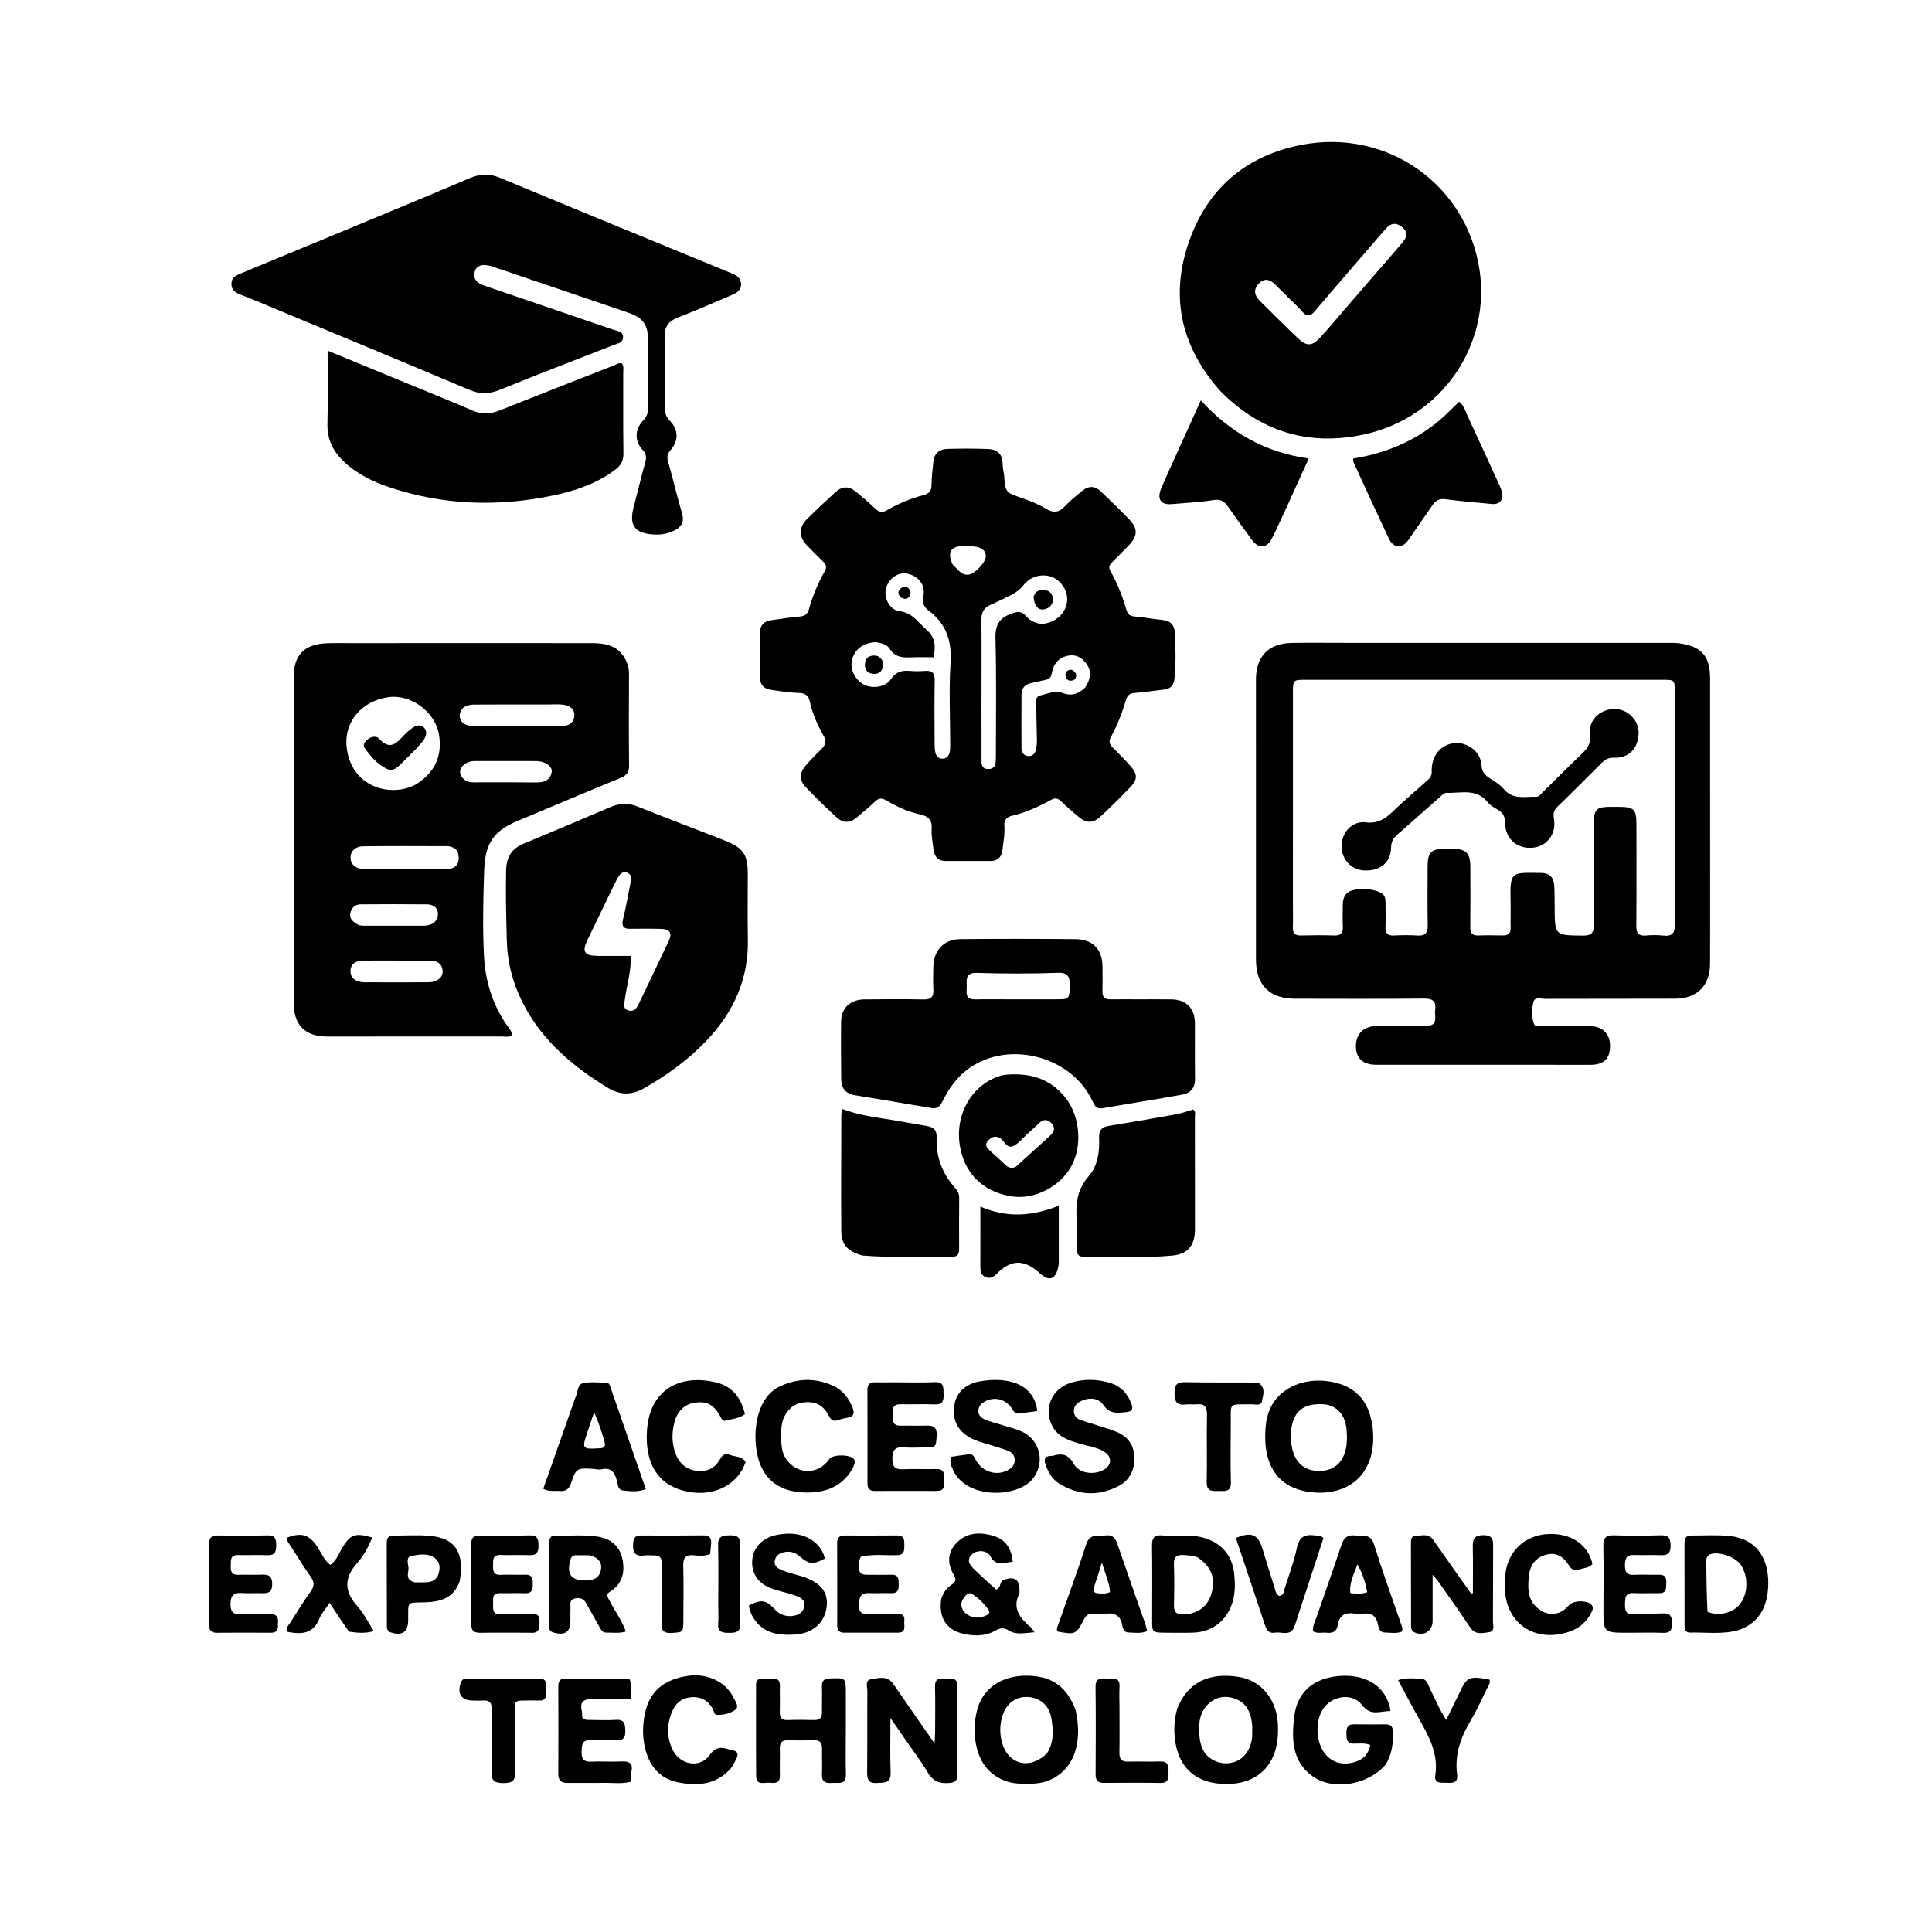 <svg version="1.1" id="Layer_1" xmlns="http://www.w3.org/2000/svg" xmlns:xlink="http://www.w3.org/1999/xlink" x="0px" y="0px"
	 width="100%" viewBox="0 0 1024 1024" enable-background="new 0 0 1024 1024" xml:space="preserve">
<path fill="#000000" opacity="1" stroke="none" 
	d="
M588.663,302.81 
	C592.299,309.405 594.951,316.049 596.937,322.937 
	C597.625,325.323 598.598,326.534 601.286,326.741 
	C606.241,327.122 611.145,328.134 616.098,328.586 
	C620.361,328.975 622.45,331.284 622.677,335.302 
	C623.136,343.451 623.294,351.604 622.481,359.752 
	C622.155,363.022 620.584,365.013 617.272,365.43 
	C612.005,366.094 606.743,366.879 601.454,367.272 
	C598.871,367.464 597.538,368.462 596.827,370.87 
	C594.797,377.748 592.214,384.422 588.766,390.723 
	C587.608,392.837 588.006,394.427 589.632,396.059 
	C592.806,399.246 595.993,402.431 598.969,405.798 
	C603.057,410.422 603.057,413.152 598.852,417.483 
	C593.75,422.737 588.562,427.922 583.189,432.896 
	C579.319,436.48 575.731,436.362 571.629,432.928 
	C568.436,430.257 565.294,427.513 562.29,424.633 
	C560.58,422.993 559.182,422.787 557.04,423.979 
	C550.481,427.631 543.629,430.663 536.285,432.415 
	C533.401,433.103 532.078,434.771 532.337,437.785 
	C532.697,441.97 531.785,446.07 531.354,450.204 
	C530.947,454.118 528.998,456.341 524.948,456.355 
	C517.117,456.381 509.286,456.334 501.455,456.361 
	C497.098,456.376 495.149,453.947 494.728,449.914 
	C494.365,446.448 493.579,442.945 493.816,439.516 
	C494.148,434.708 492.11,432.628 487.648,431.659 
	C481.265,430.274 475.323,427.572 469.728,424.236 
	C467.308,422.793 465.63,422.991 463.619,424.956 
	C460.645,427.861 457.365,430.453 454.228,433.192 
	C450.652,436.314 446.864,436.406 443.457,433.268 
	C437.826,428.079 432.326,422.73 427.039,417.193 
	C423.468,413.453 423.641,409.613 427.139,405.646 
	C429.781,402.65 432.569,399.775 435.417,396.973 
	C437.6,394.823 438.12,392.832 436.497,389.929 
	C433.328,384.261 430.598,378.322 429.253,371.926 
	C428.48,368.247 426.521,367.327 422.974,367.244 
	C418.181,367.131 413.394,366.307 408.628,365.629 
	C404.513,365.044 402.634,362.477 402.656,358.355 
	C402.696,350.858 402.649,343.36 402.679,335.862 
	C402.696,331.502 404.867,329.124 409.266,328.632 
	C414.047,328.097 418.789,327.127 423.579,326.808 
	C426.554,326.61 428.027,325.564 428.831,322.673 
	C430.753,315.756 433.507,309.128 437.06,302.89 
	C438.305,300.705 437.978,299.289 436.294,297.672 
	C433.291,294.788 430.337,291.845 427.491,288.806 
	C423.33,284.362 423.343,279.466 427.695,275.141 
	C432.538,270.327 437.556,265.687 442.568,261.047 
	C446.399,257.5 449.957,257.465 454.093,260.926 
	C457.412,263.704 460.714,266.519 463.835,269.515 
	C465.791,271.393 467.548,271.918 470.011,270.48 
	C476.223,266.853 482.857,264.155 489.802,262.304 
	C492.717,261.527 493.711,259.945 493.73,256.948 
	C493.755,252.81 494.298,248.669 494.732,244.542 
	C495.196,240.126 498.117,238.052 502.185,237.935 
	C509.34,237.728 516.514,237.723 523.667,237.994 
	C528.434,238.175 531.407,240.597 531.403,245.871 
	C531.401,248.011 532.032,250.143 532.217,252.292 
	C532.978,261.106 533.006,260.963 541.732,264.002 
	C546.117,265.529 550.534,267.278 554.476,269.682 
	C558.553,272.169 561.34,271.575 564.461,268.261 
	C567.302,265.245 570.564,262.597 573.809,259.998 
	C577.155,257.317 580.519,257.524 583.635,260.6 
	C588.615,265.514 593.753,270.276 598.576,275.34 
	C603.151,280.143 603.016,283.999 598.47,288.842 
	C595.621,291.877 592.616,294.764 589.703,297.739 
	C588.388,299.081 587.108,300.47 588.663,302.81 
M464.253,340.365 
	C457.462,340.662 452.766,344.248 451.515,350.092 
	C450.476,354.947 453.36,360.568 458.115,362.954 
	C462.46,365.134 469.456,364.203 472.18,360.028 
	C474.824,355.977 478.039,355.269 482.244,355.594 
	C484.892,355.798 487.583,355.817 490.228,355.598 
	C494.099,355.278 495.495,356.733 495.418,360.706 
	C495.202,371.854 495.329,383.01 495.367,394.163 
	C495.372,395.81 495.412,397.514 495.828,399.089 
	C496.272,400.773 497.535,402.076 499.395,402.124 
	C501.491,402.177 502.839,400.841 503.298,398.899 
	C503.636,397.468 503.627,395.934 503.627,394.446 
	C503.631,380.13 502.882,365.768 503.81,351.514 
	C504.57,339.855 501.61,330.691 492.237,323.643 
	C489.753,321.776 488.587,319.553 489.39,315.925 
	C490.683,310.077 486.731,305.177 480.777,304.028 
	C476.005,303.108 471.004,306.589 469.61,311.803 
	C468.312,316.658 471.4,323.277 476.623,323.893 
	C483.7,324.727 486.81,330.068 491.286,333.998 
	C495.732,337.903 496.036,342.705 494.754,348.366 
	C490.744,348.366 486.94,348.225 483.15,348.402 
	C478.539,348.617 474.373,348.453 471.504,343.832 
	C470.222,341.768 467.58,340.836 464.253,340.365 
M520.207,369.5 
	C520.205,371.166 520.201,372.832 520.202,374.498 
	C520.206,384.16 520.205,393.821 520.218,403.483 
	C520.221,405.69 520.797,407.49 523.466,407.607 
	C526.092,407.721 527.571,406.468 527.732,403.836 
	C527.844,402.009 527.851,400.173 527.85,398.341 
	C527.84,378.351 528.171,358.351 527.61,338.376 
	C527.415,331.41 529.539,327.585 535.958,325.288 
	C539.097,324.165 541.194,323.576 543.782,326.476 
	C546.769,329.823 550.81,331.511 555.509,330.106 
	C561.465,328.327 565.398,323.537 565.625,317.867 
	C565.816,313.083 562.487,307.938 557.935,305.98 
	C552.958,303.84 546.34,305.158 542.601,310.001 
	C540.086,313.258 536.921,314.958 533.472,316.58 
	C530.761,317.856 528.1,319.255 525.334,320.397 
	C521.641,321.922 520.108,324.437 520.16,328.52 
	C520.329,341.845 520.214,355.173 520.207,369.5 
M575.095,364.495 
	C577.878,360.295 578.946,355.986 575.652,351.561 
	C573.284,348.379 570.053,346.731 566.096,347.514 
	C560.91,348.541 558.184,352.125 557.374,357.175 
	C557.053,359.171 555.99,359.999 554.151,360.356 
	C551.55,360.861 548.981,361.532 546.388,362.081 
	C543.143,362.768 541.454,364.865 541.423,368.049 
	C541.329,377.527 541.365,387.006 541.403,396.485 
	C541.411,398.719 542.432,400.423 544.801,400.698 
	C547.179,400.975 548.567,399.524 549.062,397.361 
	C549.427,395.762 549.604,394.082 549.587,392.44 
	C549.526,386.292 549.218,380.143 549.297,373.998 
	C549.322,372.099 548.362,369.342 551.439,368.593 
	C555.405,367.628 559.24,365.781 563.555,367.417 
	C567.63,368.963 571.396,368.031 575.095,364.495 
M504.991,299.344 
	C507.49,301.372 509.128,304.773 513.011,304.616 
	C516.459,304.478 522.524,298.103 522.507,294.77 
	C522.488,291.27 519.422,289.5 513.331,289.468 
	C512.336,289.462 511.341,289.409 510.347,289.434 
	C503.818,289.596 501.879,292.71 504.991,299.344 
z"/>
<path fill="#000000" opacity="1" stroke="none" 
	d="
M906.404,482 
	C906.393,491.997 906.419,501.494 906.362,510.991 
	C906.294,522.382 899.477,529.272 887.939,529.32 
	C864.946,529.415 841.953,529.321 818.961,529.409 
	C816.81,529.417 813.497,528.151 812.784,531.001 
	C811.839,534.78 811.614,538.955 813.071,542.75 
	C813.652,544.263 815.753,543.698 817.207,543.705 
	C825.538,543.742 833.872,543.59 842.198,543.775 
	C849.073,543.928 853.018,547.531 853.339,553.421 
	C853.735,560.687 850.386,564.355 843.105,564.361 
	C805.284,564.388 767.463,564.381 729.641,564.355 
	C722.326,564.349 718.679,561 718.663,554.483 
	C718.648,547.972 722.732,543.884 729.79,543.759 
	C738.285,543.609 746.789,543.557 755.28,543.789 
	C759.421,543.903 761.17,542.427 760.673,538.305 
	C760.555,537.319 760.545,536.293 760.675,535.31 
	C761.275,530.792 759.53,529.216 754.831,529.259 
	C732.007,529.469 709.18,529.373 686.354,529.337 
	C672.937,529.315 665.712,522.125 665.701,508.65 
	C665.661,459.166 665.673,409.681 665.688,360.197 
	C665.691,347.829 672.338,340.973 684.706,340.766 
	C694.201,340.606 703.7,340.721 713.197,340.721 
	C769.846,340.723 826.494,340.725 883.143,340.74 
	C885.473,340.741 887.831,340.662 890.128,340.972 
	C901.812,342.548 906.379,347.756 906.387,359.539 
	C906.415,400.193 906.402,440.846 906.404,482 
M685.274,480.494 
	C685.275,484.159 685.409,487.83 685.239,491.486 
	C685.085,494.781 686.518,495.905 689.685,495.828 
	C695.512,495.685 701.35,495.639 707.174,495.832 
	C710.731,495.951 711.897,494.474 711.731,491.092 
	C711.543,487.27 711.662,483.431 711.705,479.6 
	C711.744,475.985 712.887,473.002 716.744,471.916 
	C722.877,470.188 731.812,471.771 733.615,474.772 
	C734.449,476.159 734.337,477.652 734.351,479.134 
	C734.389,483.132 734.529,487.138 734.336,491.127 
	C734.172,494.519 735.32,496.028 738.888,495.844 
	C743.041,495.629 747.228,495.591 751.376,495.857 
	C755.657,496.13 756.8,494.253 756.721,490.247 
	C756.517,479.922 756.644,469.591 756.666,459.262 
	C756.682,451.746 758.555,449.89 766.113,449.817 
	C767.445,449.804 768.779,449.794 770.111,449.835 
	C777.105,450.047 779.28,452.25 779.305,459.304 
	C779.344,469.966 779.393,480.629 779.277,491.29 
	C779.243,494.41 780.191,495.94 783.526,495.824 
	C787.852,495.673 792.189,495.725 796.519,495.816 
	C799.486,495.878 800.74,494.599 800.671,491.621 
	C800.564,486.959 800.762,482.29 800.638,477.629 
	C800.201,461.203 801.412,462.617 816.78,462.674 
	C820.968,462.69 823.419,464.806 823.727,468.931 
	C824.023,472.909 823.973,476.916 823.997,480.91 
	C824.085,495.932 824.075,495.738 838.975,495.891 
	C843.781,495.941 844.837,494.192 844.781,489.787 
	C844.571,473.464 844.695,457.136 844.696,440.81 
	C844.696,427.604 844.722,427.58 857.692,427.644 
	C866.114,427.686 867.342,428.877 867.346,437.096 
	C867.354,454.921 867.439,472.747 867.279,490.571 
	C867.245,494.405 868.302,496.165 872.343,495.839 
	C875.322,495.598 878.37,495.519 881.328,495.867 
	C886.423,496.465 887.8,494.508 887.775,489.444 
	C887.573,448.629 887.662,407.814 887.655,366.998 
	C887.654,360.323 887.639,360.308 881.164,360.307 
	C818.191,360.302 755.219,360.301 692.247,360.302 
	C685.297,360.303 685.285,360.313 685.284,367.546 
	C685.277,404.863 685.277,442.18 685.274,480.494 
z"/>
<path fill="#000000" opacity="1" stroke="none" 
	d="
M278.332,433.439 
	C270.029,436.785 262.175,440.059 258.737,448.975 
	C256.774,454.065 256.657,459.465 256.502,464.69 
	C256.088,478.668 255.791,492.696 256.519,506.648 
	C257.201,519.726 260.933,532.169 268.519,543.169 
	C269.629,544.778 271.138,546.201 271.373,548.419 
	C269.928,550.064 267.976,549.352 266.281,549.355 
	C235.298,549.401 204.314,549.405 173.33,549.374 
	C161.638,549.362 155.653,543.24 155.652,531.406 
	C155.646,473.936 155.648,416.465 155.65,358.995 
	C155.651,347.342 161.106,341.534 172.824,340.955 
	C177.477,340.725 182.15,340.873 186.814,340.871 
	C229.125,340.851 271.437,340.788 313.748,340.868 
	C320.546,340.881 327.127,342.011 331.047,348.7 
	C332.592,351.338 333.399,354.105 333.384,357.231 
	C333.303,373.389 333.248,389.549 333.423,405.705 
	C333.461,409.297 332.172,411.003 328.9,412.34 
	C312.11,419.199 295.418,426.298 278.332,433.439 
M220.877,415.5 
	C230.533,409.264 234.6,400.505 232.622,389.124 
	C230.565,377.299 217.85,367.776 205.755,369.533 
	C191.461,371.608 182.767,382.653 183.633,394.844 
	C185.224,417.24 207.389,423.27 220.877,415.5 
M242.462,451.067 
	C241.03,449.564 239.278,448.507 237.22,448.499 
	C222.263,448.445 207.305,448.378 192.35,448.554 
	C188.655,448.598 185.681,450.892 185.794,454.722 
	C185.905,458.517 188.944,460.549 192.658,460.576 
	C207.449,460.685 222.243,460.757 237.031,460.54 
	C242.272,460.463 244.271,457.019 242.462,451.067 
M290.422,373.381 
	C277.278,373.391 264.133,373.342 250.99,373.448 
	C247.124,373.48 243.689,375.258 243.682,379.37 
	C243.676,382.914 246.719,384.712 250.322,384.719 
	C266.294,384.749 282.266,384.737 298.238,384.725 
	C301.771,384.722 304.198,382.769 304.42,379.465 
	C304.673,375.705 301.835,373.891 298.371,373.477 
	C296.072,373.202 293.718,373.396 290.422,373.381 
M198.575,509.108 
	C196.744,509.111 194.913,509.163 193.085,509.108 
	C189.03,508.988 185.727,510.68 185.774,514.806 
	C185.82,518.85 189.21,520.607 193.146,520.622 
	C204.459,520.666 215.773,520.702 227.085,520.613 
	C231.794,520.576 234.946,517.96 234.595,514.457 
	C234.139,509.912 230.826,509.127 227.006,509.135 
	C217.855,509.153 208.705,509.12 198.575,509.108 
M245.977,405.205 
	C244.251,406.769 243.184,408.6 244.32,410.913 
	C245.615,413.548 247.87,414.676 250.803,414.67 
	C261.919,414.648 273.036,414.591 284.15,414.726 
	C288.276,414.776 291.542,413.686 292.387,409.321 
	C292.99,406.202 288.935,403.408 284.114,403.389 
	C273.495,403.348 262.877,403.394 252.258,403.367 
	C250.229,403.362 248.279,403.509 245.977,405.205 
M224.885,490.636 
	C228.839,490.441 231.944,488.682 232.128,484.581 
	C232.269,481.427 229.804,479.365 226.558,479.332 
	C214.739,479.215 202.917,479.22 191.098,479.314 
	C188.012,479.338 186.073,481.463 185.648,484.274 
	C185.226,487.064 187.287,488.786 189.633,490.006 
	C191.192,490.817 192.88,490.635 194.533,490.638 
	C204.357,490.654 214.182,490.645 224.885,490.636 
z"/>
<path fill="#000000" opacity="1" stroke="none" 
	d="
M646.763,207.224 
	C626.417,184.334 620.154,158.327 629.667,129.609 
	C639.291,100.554 659.888,82.491 689.994,76.757 
	C735.092,68.168 776.894,97.444 784.081,142.424 
	C790.4,181.97 764.957,221.046 723.201,230.222 
	C693.844,236.674 668.259,228.96 646.763,207.224 
M682.293,157.206 
	C680.18,155.08 678.084,152.936 675.947,150.833 
	C673.226,148.154 670.286,147.159 667.251,150.258 
	C664.163,153.412 664.832,156.576 667.727,159.449 
	C674.463,166.136 681.159,172.869 688.051,179.392 
	C692.504,183.607 695.415,183.53 699.566,179.065 
	C704.323,173.947 708.765,168.535 713.341,163.249 
	C723.255,151.794 733.177,140.347 743.071,128.876 
	C745.332,126.255 746.648,123.493 743.428,120.623 
	C740.177,117.726 737.155,118.071 734.383,121.365 
	C733.526,122.384 732.622,123.364 731.752,124.373 
	C720.123,137.87 708.436,151.319 696.917,164.91 
	C694.481,167.784 692.708,168.046 690.198,165.136 
	C687.921,162.495 685.274,160.173 682.293,157.206 
z"/>
<path fill="#000000" opacity="1" stroke="none" 
	d="
M283.311,148.845 
	C275.537,146.188 268.141,143.642 260.715,141.188 
	C255.9,139.597 252.346,140.702 251.576,144.168 
	C250.569,148.701 253.77,150.403 257.257,151.595 
	C279.929,159.349 302.623,167.04 325.288,174.818 
	C327.334,175.52 330.252,175.494 330.208,178.81 
	C330.168,181.728 327.615,181.932 325.688,182.688 
	C305.389,190.655 285.001,198.403 264.82,206.654 
	C259.14,208.976 254.326,208.991 248.673,206.602 
	C210.952,190.662 173.109,175.008 135.301,159.271 
	C132.843,158.248 130.358,157.288 127.874,156.329 
	C125.13,155.269 122.68,154.054 122.666,150.48 
	C122.654,147.097 124.998,146.016 127.545,144.964 
	C146.162,137.269 164.779,129.574 183.38,121.841 
	C205.209,112.766 227.066,103.757 248.81,94.482 
	C254.366,92.112 259.33,91.878 265.036,94.255 
	C304.993,110.896 345.058,127.279 385.088,143.744 
	C386.012,144.124 386.922,144.54 387.858,144.888 
	C390.534,145.885 392.688,147.508 392.803,150.539 
	C392.922,153.66 390.687,155.185 388.067,156.282 
	C378.546,160.27 369.132,164.532 359.495,168.214 
	C354.175,170.246 352.064,173.339 352.234,179.089 
	C352.594,191.242 352.394,203.414 352.303,215.577 
	C352.281,218.543 352.849,220.871 355.124,223.138 
	C359.605,227.6 359.724,233.726 355.527,238.416 
	C353.719,240.437 353.359,242.069 354.091,244.636 
	C356.689,253.738 358.818,262.975 361.492,272.053 
	C362.871,276.733 361.076,279.439 357.171,281.298 
	C353.815,282.896 350.226,283.545 346.492,283.298 
	C336.27,282.623 333.283,278.455 335.877,268.646 
	C337.958,260.78 339.806,252.851 342.001,245.018 
	C342.757,242.321 342.512,240.492 340.487,238.329 
	C336.311,233.869 336.426,227.492 340.761,223.019 
	C342.954,220.756 343.679,218.452 343.65,215.454 
	C343.54,203.957 343.621,192.459 343.574,180.962 
	C343.538,172.212 340.991,168.484 332.822,165.674 
	C316.464,160.047 300.062,154.547 283.311,148.845 
z"/>
<path fill="#000000" opacity="1" stroke="none" 
	d="
M311.454,569.595 
	C294.588,557.539 281.126,543.138 273.649,523.803 
	C270.503,515.67 268.853,507.27 268.623,498.539 
	C268.293,486.066 267.951,473.602 268.259,461.118 
	C268.426,454.361 271.172,449.792 277.48,447.174 
	C292.846,440.799 308.179,434.341 323.47,427.79 
	C328.311,425.716 332.863,425.442 337.888,427.465 
	C353.313,433.673 368.895,439.492 384.362,445.601 
	C394.026,449.419 396.336,453.011 396.342,463.305 
	C396.348,474.793 396.136,486.286 396.384,497.768 
	C396.837,518.773 388.888,536.299 374.715,551.3 
	C364.917,561.67 353.476,569.924 341.09,576.942 
	C334.864,580.469 328.719,580.408 322.645,576.847 
	C318.917,574.662 315.369,572.169 311.454,569.595 
M334.711,492.251 
	C330.895,492.504 329.152,491.408 330.252,487.034 
	C331.911,480.443 332.977,473.704 334.355,467.041 
	C334.731,465.223 334.527,463.634 332.829,462.704 
	C330.833,461.611 329.262,462.607 328.115,464.23 
	C327.257,465.444 326.567,466.792 325.915,468.134 
	C321.111,478.021 316.365,487.935 311.542,497.812 
	C308.305,504.443 309.549,506.585 316.868,506.637 
	C322.625,506.678 328.382,506.645 334.374,506.645 
	C334.499,515.241 332.087,522.587 331.123,530.12 
	C330.829,532.413 330.172,534.577 332.934,535.507 
	C335.723,536.447 337.289,534.686 338.387,532.392 
	C343.781,521.123 349.224,509.877 354.528,498.565 
	C356.366,494.647 355.012,492.494 350.665,492.339 
	C345.671,492.161 340.667,492.272 334.711,492.251 
z"/>
<path fill="#000000" opacity="1" stroke="none" 
	d="
M604.001,529.669 
	C609.998,529.672 615.496,529.59 620.991,529.7 
	C628.799,529.856 633.282,534.427 633.331,542.277 
	C633.392,552.104 633.235,561.935 633.39,571.76 
	C633.467,576.646 631.017,579.399 626.601,580.189 
	C612.553,582.705 598.45,584.917 584.388,587.363 
	C580.736,587.999 579.982,585.531 578.792,583.074 
	C567.047,558.833 532.509,550.868 511.807,567.608 
	C506.257,572.096 502.381,577.926 499.264,584.232 
	C498.025,586.738 496.423,587.728 493.777,587.284 
	C480.199,585.004 466.628,582.674 453.037,580.472 
	C448.004,579.657 445.9,576.559 445.856,571.823 
	C445.761,561.663 445.663,551.499 445.814,541.341 
	C445.92,534.247 450.662,529.799 458.077,529.708 
	C468.57,529.581 479.068,529.534 489.558,529.731 
	C493.529,529.806 494.932,528.342 494.709,524.474 
	C494.479,520.489 494.604,516.479 494.686,512.483 
	C494.868,503.698 500.234,497.852 508.975,497.765 
	C529.296,497.565 549.621,497.573 569.942,497.776 
	C579.382,497.87 584.3,503.215 584.339,512.509 
	C584.358,516.84 584.44,521.173 584.326,525.501 
	C584.247,528.51 585.578,529.716 588.509,529.673 
	C593.505,529.599 598.504,529.663 604.001,529.669 
M536.5,529.669 
	C544.833,529.667 553.166,529.703 561.499,529.648 
	C566.731,529.614 566.932,529.024 567.001,521.641 
	C567.041,517.388 565.365,515.466 561.107,515.609 
	C546.616,516.094 532.121,516.131 517.63,515.641 
	C514.086,515.521 512.233,516.821 512.339,520.498 
	C512.382,521.997 512.445,523.507 512.317,524.996 
	C512.017,528.476 513.593,529.772 517.002,529.696 
	C523.165,529.559 529.334,529.664 536.5,529.669 
z"/>
<path fill="#000000" opacity="1" stroke="none" 
	d="
M220.659,205.222 
	C230.855,209.449 240.762,213.38 250.523,217.644 
	C255.478,219.809 260.049,219.444 264.927,217.496 
	C285.027,209.472 305.185,201.595 325.337,193.701 
	C326.687,193.172 327.966,192.161 329.625,192.64 
	C330.747,194.094 330.317,195.814 330.321,197.423 
	C330.356,211.753 330.224,226.085 330.422,240.412 
	C330.474,244.184 329.101,246.652 326.224,248.839 
	C316.295,256.389 304.821,260.188 292.844,262.676 
	C263.786,268.713 235.026,267.755 206.744,258.374 
	C197.68,255.368 189.134,251.237 182.126,244.526 
	C176.474,239.113 173.331,232.732 173.553,224.573 
	C173.892,212.121 173.642,199.653 173.642,185.855 
	C189.798,192.505 205.054,198.785 220.659,205.222 
z"/>
<path fill="#000000" opacity="1" stroke="none" 
	d="
M570.691,650.995 
	C570.691,649.163 570.777,647.824 570.679,646.498 
	C570.059,638.044 570.899,630.343 577.049,623.399 
	C581.905,617.918 582.841,610.348 582.537,603.099 
	C582.353,598.704 584.276,597.297 588.089,596.673 
	C599.887,594.745 611.671,592.721 623.433,590.582 
	C626.496,590.024 629.456,588.909 632.47,588.049 
	C633.924,589.289 633.319,590.893 633.322,592.289 
	C633.363,612.121 633.362,631.953 633.343,651.786 
	C633.335,660.022 629.594,664.714 621.382,665.482 
	C605.765,666.942 590.081,665.792 574.428,666.077 
	C571.595,666.129 570.644,664.614 570.694,661.993 
	C570.762,658.495 570.698,654.994 570.691,650.995 
z"/>
<path fill="#000000" opacity="1" stroke="none" 
	d="
M457.008,665.442 
	C449.008,663.06 445.945,659.736 445.89,652.34 
	C445.738,631.849 445.875,611.357 445.924,590.866 
	C445.926,590.057 446.196,589.249 446.455,587.807 
	C453.445,590.403 460.53,591.729 467.69,592.784 
	C475.568,593.944 483.383,595.517 491.242,596.809 
	C494.85,597.402 496.591,598.907 496.437,603.004 
	C496.058,613.061 499.391,621.961 506.108,629.515 
	C507.481,631.059 508.415,632.642 508.394,634.839 
	C508.309,643.835 508.319,652.832 508.36,661.828 
	C508.372,664.299 507.876,666.105 504.869,666.053 
	C489.056,665.781 473.229,666.781 457.008,665.442 
z"/>
<path fill="#000000" opacity="1" stroke="none" 
	d="
M680.995,270.913 
	C678.552,276.057 676.435,280.946 673.987,285.664 
	C671.429,290.594 667.089,290.903 663.799,286.469 
	C659.439,280.594 655.134,274.673 650.977,268.653 
	C649.019,265.818 647.115,264.408 643.218,265.036 
	C635.869,266.221 628.379,266.533 620.945,267.187 
	C615.14,267.698 613.01,264.461 615.601,258.486 
	C620.033,248.268 624.728,238.165 629.313,228.014 
	C631.55,223.063 633.79,218.113 636.455,212.218 
	C652.089,229.254 670.478,239.811 693.658,243.025 
	C689.313,252.616 685.244,261.599 680.995,270.913 
z"/>
<path fill="#000000" opacity="1" stroke="none" 
	d="
M757.794,226.778 
	C763.747,222.735 768.378,217.693 773.339,212.933 
	C775.96,214.885 776.503,217.611 777.592,219.944 
	C783.086,231.709 788.485,243.519 793.886,255.327 
	C794.716,257.14 795.607,258.974 796.075,260.894 
	C797.051,264.896 794.818,267.488 790.704,267.117 
	C782.437,266.372 774.163,265.631 765.932,264.569 
	C762.758,264.159 760.872,265.363 759.242,267.739 
	C755.002,273.918 750.751,280.09 746.463,286.237 
	C743.315,290.749 738.652,290.672 736.296,285.743 
	C729.837,272.227 723.648,258.582 717.378,244.975 
	C717.185,244.557 717.276,244.008 717.194,243.053 
	C731.772,240.61 745.45,235.769 757.794,226.778 
z"/>
<path fill="#000000" opacity="1" stroke="none" 
	d="
M532.211,569.711 
	C545.128,568.388 556.096,571.296 564.384,581.38 
	C572.373,591.1 573.854,607.082 567.849,618.055 
	C561.941,628.853 548.645,635.775 536.869,634.183 
	C522.649,632.261 512.386,623.576 509.231,609.721 
	C504.728,589.946 516.649,573.025 532.211,569.711 
M538.292,618.505 
	C544.444,612.927 550.621,607.376 556.734,601.755 
	C558.834,599.823 559.5,597.604 557.25,595.263 
	C555.084,593.008 552.905,593.25 550.73,595.283 
	C548.425,597.439 546.127,599.604 543.783,601.716 
	C541.563,603.716 539.578,606.341 536.964,607.448 
	C533.466,608.929 532.36,604.523 529.896,603.148 
	C527.26,601.678 525.513,602.754 523.749,604.521 
	C521.757,606.515 522.84,608.12 524.41,609.602 
	C526.583,611.655 528.776,613.689 531.035,615.645 
	C532.956,617.308 534.438,619.995 538.292,618.505 
z"/>
<path fill="#000000" opacity="1" stroke="none" 
	d="
M672.073,749.533 
	C676.433,735.769 690.44,730.611 702.698,731.958 
	C717.892,733.628 725.723,742.037 727.512,756.602 
	C728.115,761.512 727.942,766.245 726.812,770.915 
	C723.063,786.405 709.754,792.395 695.52,790.948 
	C673.291,788.687 668.87,771.003 671.087,753.809 
	C671.256,752.497 671.648,751.215 672.073,749.533 
M684.333,764.171 
	C685.326,774.477 690.577,779.786 699.612,779.617 
	C708.198,779.456 713.366,773.751 713.871,763.765 
	C713.972,761.779 713.864,759.772 713.711,757.785 
	C713.11,749.974 708.402,744.764 701.611,744.312 
	C691.835,743.662 686.366,747.276 684.655,755.824 
	C684.172,758.236 684.412,760.792 684.333,764.171 
z"/>
<path fill="#000000" opacity="1" stroke="none" 
	d="
M479.493,921.462 
	C477.016,917.893 474.743,914.621 471.959,910.613 
	C471.959,920.813 471.696,930.173 472.055,939.51 
	C472.279,945.319 468.738,944.739 464.955,945.012 
	C460.626,945.325 459.549,943.459 459.593,939.478 
	C459.752,925.151 459.589,910.82 459.718,896.492 
	C459.739,894.244 458.331,890.59 461.548,890.071 
	C465.52,889.43 470.255,887.885 473.416,892.465 
	C478.052,899.18 482.692,905.892 487.34,912.599 
	C489.706,916.014 492.094,919.414 495.353,924.084 
	C495.488,921.161 495.626,919.506 495.63,917.851 
	C495.652,909.853 495.791,901.851 495.577,893.859 
	C495.46,889.484 498.12,889.476 501.107,889.665 
	C503.868,889.839 507.402,888.587 507.368,893.616 
	C507.26,909.444 507.293,925.273 507.361,941.101 
	C507.373,943.953 506.033,944.685 503.432,944.969 
	C498.328,945.525 494.593,944.308 491.768,939.519 
	C488.137,933.367 483.755,927.658 479.493,921.462 
z"/>
<path fill="#000000" opacity="1" stroke="none" 
	d="
M570.099,906.415 
	C571.608,913.389 571.963,919.947 570.354,926.564 
	C567.62,937.81 558.512,945.206 546.989,945.378 
	C542.163,945.45 537.306,945.64 532.693,943.87 
	C522.259,939.867 517.974,931.446 516.774,921.053 
	C516.2,916.081 516.679,911.081 517.94,906.206 
	C520.897,894.776 531.033,887.935 544.63,888.158 
	C557.554,888.37 565.525,893.982 570.099,906.415 
M554.905,929.323 
	C558.72,923.412 558.32,916.85 557.189,910.462 
	C555.974,903.592 550.745,899.542 544.257,899.424 
	C538.081,899.312 533.169,903.149 531.221,909.72 
	C529.819,914.449 529.804,919.236 531.197,923.961 
	C534.538,935.286 545.903,938.184 554.905,929.323 
z"/>
<path fill="#000000" opacity="1" stroke="none" 
	d="
M624.008,905.467 
	C629.435,891.929 640.344,886.367 656.208,888.735 
	C668.217,890.529 676.513,900.247 677.292,913.596 
	C677.543,917.91 677.349,922.198 676.294,926.462 
	C673.422,938.072 664.542,944.823 652.523,945.458 
	C632.793,946.499 625.081,935.56 623.099,924.141 
	C622.048,918.086 622.123,911.884 624.008,905.467 
M663.644,921.027 
	C663.635,918.372 663.919,915.675 663.557,913.069 
	C662.824,907.789 660.915,903.057 655.555,900.748 
	C650.391,898.523 645.333,899.013 641.052,902.608 
	C636.012,906.84 635.192,912.986 635.633,918.983 
	C635.965,923.501 636.84,928.239 640.881,931.473 
	C648.346,937.447 661.782,935.311 663.644,921.027 
z"/>
<path fill="#000000" opacity="1" stroke="none" 
	d="
M734.451,935.209 
	C725,946.255 706.29,949.277 695.43,941.28 
	C684.48,933.218 684.582,921.157 686.027,909.478 
	C687.315,899.071 693.578,891.704 704.109,889.221 
	C717.161,886.143 732.535,889.514 736.542,904.404 
	C736.707,905.016 736.758,905.658 736.962,906.887 
	C731.499,906.853 726.557,909.881 721.843,903.647 
	C716.819,897.003 705.878,898.732 701.21,905.839 
	C697.001,912.247 697.419,923.439 702.212,929.414 
	C706.047,934.194 711.137,935.556 716.968,934.215 
	C721.868,933.088 725.215,930.304 726.276,924.868 
	C723.264,923.72 720.421,924.18 717.675,924.173 
	C713.748,924.162 713.677,921.683 713.635,918.801 
	C713.593,915.922 714.141,913.885 717.628,913.932 
	C723.285,914.009 728.944,913.977 734.602,913.961 
	C737.064,913.954 738.16,915.07 738.251,917.589 
	C738.471,923.672 737.922,929.553 734.451,935.209 
z"/>
<path fill="#000000" opacity="1" stroke="none" 
	d="
M530.674,755.168 
	C534.536,756.411 538.166,757.192 541.474,758.686 
	C551.58,763.252 554.216,775.823 546.997,784.228 
	C538.621,793.98 511.121,794.888 504.604,777.938 
	C503.927,776.177 503.4,774.497 503.949,772.152 
	C507,771.716 510.217,771.219 513.445,770.806 
	C516.149,770.46 516.538,772.828 517.544,774.448 
	C521.149,780.253 528.134,782.309 534.042,779.291 
	C536.256,778.161 537.804,776.564 537.811,773.877 
	C537.819,771.351 536.334,769.722 534.243,768.922 
	C530.682,767.56 526.985,766.555 523.344,765.4 
	C521.287,764.748 519.179,764.222 517.181,763.421 
	C508.636,759.997 504.823,754.049 505.7,745.689 
	C506.46,738.439 511.397,733.356 520.092,732.011 
	C525.816,731.125 531.711,731.008 537.416,732.802 
	C544.438,735.01 549.029,740.474 549.75,747.887 
	C546.53,748.329 543.286,748.797 540.035,749.214 
	C537.692,749.515 537.08,747.61 536.019,746.123 
	C532.734,741.523 527.163,740.185 522.292,742.669 
	C520.243,743.714 518.657,745.247 518.532,747.595 
	C518.4,750.086 520.218,751.617 522.234,752.467 
	C524.821,753.558 527.599,754.198 530.674,755.168 
z"/>
<path fill="#000000" opacity="1" stroke="none" 
	d="
M557.829,771.644 
	C563.093,770.02 566.336,770.911 569.149,775.914 
	C571.993,780.971 579.656,781.917 584.834,779.107 
	C589.392,776.634 589.583,772.018 585.074,769.321 
	C581.174,766.989 576.611,766.478 572.325,765.202 
	C566.554,763.484 560.735,761.677 557.696,755.754 
	C552.999,746.6 557.421,736.051 567.485,732.912 
	C574.462,730.736 581.639,730.883 588.606,733.048 
	C593.997,734.723 597.593,738.521 599.592,743.857 
	C600.649,746.678 600.31,748.109 596.852,748.453 
	C592.193,748.916 588.262,749.664 584.784,744.645 
	C582.16,740.858 577.089,740.42 572.507,742.836 
	C570.418,743.937 569.125,745.471 569.176,747.938 
	C569.223,750.219 570.451,751.772 572.449,752.513 
	C575.558,753.666 578.767,754.544 581.922,755.574 
	C585.234,756.655 588.613,757.587 591.821,758.924 
	C597.742,761.392 601.096,765.988 601.245,772.404 
	C601.4,779.023 598.783,784.623 592.757,787.707 
	C582.176,793.122 571.571,792.631 561.438,786.353 
	C557.617,783.985 555.451,780.176 554.072,775.959 
	C553.092,772.962 554.218,771.495 557.829,771.644 
z"/>
<path fill="#000000" opacity="1" stroke="none" 
	d="
M473.01,732.651 
	C480.837,732.655 488.174,732.87 495.491,732.586 
	C500.57,732.388 499.959,735.618 500.108,738.815 
	C500.27,742.295 499.7,744.582 495.331,744.382 
	C489.348,744.108 483.339,744.444 477.347,744.29 
	C473.537,744.192 472.918,746.322 473.09,749.381 
	C473.256,752.327 472.575,755.728 477.317,755.632 
	C481.312,755.552 485.314,755.749 489.307,755.625 
	C493.367,755.499 496.948,755.21 496.445,761.293 
	C495.962,767.143 496.358,767.179 489.036,767.188 
	C485.705,767.193 482.355,767.4 479.047,767.121 
	C474.478,766.735 472.96,768.531 472.964,773.105 
	C472.968,777.549 474.492,778.953 478.815,778.726 
	C484.628,778.42 490.474,778.817 496.297,778.623 
	C500.336,778.488 500.529,780.929 500.309,783.798 
	C500.1,786.519 501.553,790.237 496.524,790.219 
	C485.532,790.177 474.539,790.19 463.547,790.224 
	C460.711,790.233 459.776,788.712 459.778,786.129 
	C459.796,769.641 459.821,753.152 459.748,736.663 
	C459.734,733.571 461.154,732.554 464.018,732.656 
	C466.846,732.758 469.68,732.66 473.01,732.651 
z"/>
<path fill="#000000" opacity="1" stroke="none" 
	d="
M448.308,917 
	C448.301,925.16 448.126,932.825 448.343,940.479 
	C448.501,946.073 444.612,944.79 441.495,944.971 
	C438.271,945.158 435.431,945.04 435.662,940.455 
	C435.889,935.971 435.578,931.463 435.696,926.97 
	C435.777,923.908 434.816,922.265 431.453,922.366 
	C426.795,922.506 422.128,922.474 417.467,922.386 
	C414.484,922.33 413.271,923.641 413.332,926.598 
	C413.431,931.425 413.221,936.259 413.366,941.084 
	C413.492,945.283 410.616,945.135 407.968,944.872 
	C405.216,944.598 400.829,946.6 400.781,941.343 
	C400.634,925.192 400.742,909.039 400.725,892.886 
	C400.723,890.526 401.931,889.623 404.143,889.666 
	C405.974,889.701 407.809,889.748 409.637,889.667 
	C412.493,889.539 413.405,891.005 413.355,893.651 
	C413.27,898.146 413.459,902.647 413.313,907.138 
	C413.213,910.202 414.077,911.825 417.503,911.687 
	C422.158,911.499 426.828,911.554 431.488,911.665 
	C434.455,911.737 435.739,910.527 435.674,907.534 
	C435.578,903.04 435.798,898.538 435.645,894.048 
	C435.537,890.867 436.72,889.688 439.965,889.592 
	C448.307,889.344 448.305,889.207 448.31,897.517 
	C448.314,903.844 448.309,910.172 448.308,917 
z"/>
<path fill="#000000" opacity="1" stroke="none" 
	d="
M304.868,741.02 
	C306.397,738.099 305.842,733.827 309.047,733.114 
	C313.007,732.234 317.305,732.835 321.455,732.877 
	C322.619,732.889 323.07,733.866 323.412,734.851 
	C329.665,752.875 335.923,770.898 342.301,789.265 
	C337.935,790.9 333.963,790.399 330.133,789.963 
	C327.499,789.664 327.443,786.738 326.943,784.789 
	C325.808,780.359 323.895,777.582 318.689,778.785 
	C317.296,779.107 315.719,778.61 314.225,778.514 
	C305.957,777.979 305.217,778.276 302.728,785.956 
	C301.648,789.29 299.852,790.562 296.559,790.245 
	C293.959,789.995 291.247,790.798 287.939,789.067 
	C293.524,773.211 299.128,757.302 304.868,741.02 
M312.903,754.371 
	C312.275,756.265 311.658,758.163 311.016,760.052 
	C308.428,767.669 308.829,768.178 317.009,767.642 
	C317.507,767.609 318.009,767.622 318.505,767.57 
	C320.195,767.391 320.94,766.261 320.54,764.79 
	C319.102,759.497 317.503,754.247 314.891,748.579 
	C314.125,750.845 313.647,752.256 312.903,754.371 
z"/>
<path fill="#000000" opacity="1" stroke="none" 
	d="
M412.481,735.247 
	C422.338,730.34 431.987,730.164 441.651,734.519 
	C446.795,736.837 449.89,741.111 451.928,746.227 
	C452.963,748.825 452.669,750.768 449.428,751.361 
	C447.633,751.689 445.837,752.111 444.112,752.7 
	C441.797,753.491 440.601,752.864 439.428,750.592 
	C436.241,744.423 431.889,742.427 425.025,743.418 
	C420.041,744.138 415.449,748.914 414.462,754.737 
	C413.735,759.026 413.788,763.39 414.468,767.679 
	C415.388,773.471 419.894,778.132 425.409,779.36 
	C430.76,780.552 436.227,778.204 439.603,773.263 
	C441.334,770.731 451.026,770.818 452.712,773.465 
	C453.088,774.055 453.093,775.091 452.877,775.802 
	C452.494,777.061 451.929,778.303 451.232,779.423 
	C445.572,788.521 436.601,791.273 426.753,791.041 
	C416.578,790.802 407.82,787.15 403.301,777.03 
	C398.28,765.785 398.842,742.534 412.481,735.247 
z"/>
<path fill="#000000" opacity="1" stroke="none" 
	d="
M395.191,774.828 
	C391.418,786.303 379.846,792.545 367.283,791.025 
	C347.636,788.647 341.706,774.28 342.924,757.848 
	C344.543,736.011 360.898,728.202 379.563,732.717 
	C388.162,734.797 392.843,740.952 394.818,749.521 
	C391.823,751.871 388.207,751.964 384.942,752.949 
	C382.815,753.591 382.296,751.608 381.462,750.164 
	C378.131,744.395 374.539,742.596 368.338,743.436 
	C362.962,744.165 358.95,748.001 357.476,753.757 
	C356.261,758.499 356.022,763.181 357.275,768.015 
	C358.785,773.84 361.999,778.056 367.915,779.346 
	C373.848,780.64 378.784,778.64 381.823,773.098 
	C382.979,770.99 384.551,770.218 386.743,771.076 
	C389.558,772.178 393.031,771.636 395.191,774.828 
z"/>
<path fill="#000000" opacity="1" stroke="none" 
	d="
M769.208,829.834 
	C772.839,834.963 776.276,839.792 779.714,844.62 
	C780.03,844.539 780.347,844.459 780.664,844.378 
	C780.664,836.306 780.792,828.231 780.609,820.163 
	C780.518,816.12 781.031,813.722 786.136,813.674 
	C791.602,813.622 791.401,816.62 791.378,820.362 
	C791.297,833.338 791.401,846.316 791.29,859.291 
	C791.272,861.37 792.537,864.643 789.242,865.08 
	C785.858,865.53 782.01,866.717 779.317,862.703 
	C773.758,854.42 767.96,846.297 762.241,838.121 
	C761.697,837.343 761.019,836.658 759.32,834.649 
	C759.32,843.815 759.338,851.523 759.314,859.231 
	C759.297,864.701 754.066,867.675 749.34,864.971 
	C747.915,864.156 747.897,862.822 747.893,861.513 
	C747.849,846.873 747.832,832.233 747.819,817.593 
	C747.818,816.032 748.029,814.212 749.88,814.128 
	C753.21,813.975 756.977,812.476 759.552,816.063 
	C762.751,820.521 765.864,825.04 769.208,829.834 
z"/>
<path fill="#000000" opacity="1" stroke="none" 
	d="
M311.534,900.618 
	C306.076,902.031 308.766,906.093 308.531,908.939 
	C308.298,911.761 310.909,911.6 312.908,911.615 
	C317.403,911.649 321.915,911.891 326.387,911.576 
	C331.021,911.25 331.31,913.74 331.427,917.378 
	C331.558,921.453 329.917,922.626 326.146,922.435 
	C321.829,922.216 317.478,922.607 313.168,922.332 
	C308.368,922.026 308.391,924.907 308.272,928.376 
	C308.141,932.168 309.302,933.891 313.349,933.707 
	C318.665,933.466 324.01,933.866 329.324,933.603 
	C333.624,933.391 335.705,934.585 334.611,939.25 
	C334.242,940.825 334.35,942.511 334.225,944.371 
	C329.312,945.626 324.486,944.844 319.723,944.939 
	C313.4,945.065 307.072,944.926 300.747,944.983 
	C297.474,945.012 295.898,943.724 295.916,940.245 
	C295.996,924.93 295.943,909.616 295.921,894.301 
	C295.917,891.758 296.229,889.642 299.584,889.658 
	C310.891,889.712 322.198,889.678 333.594,889.678 
	C335.025,893.142 334.138,896.433 334.334,900.577 
	C326.722,900.577 319.315,900.577 311.534,900.618 
z"/>
<path fill="#000000" opacity="1" stroke="none" 
	d="
M387.275,927.528 
	C391.013,927.826 391.621,929.624 390.232,932.326 
	C389.249,934.238 388.302,936.283 386.865,937.828 
	C379.157,946.115 369.241,946.686 359.14,944.615 
	C349.301,942.599 343.958,935.597 341.78,926.056 
	C340.426,920.126 340.608,914.179 341.812,908.233 
	C344.153,896.665 351.746,890.041 364.828,888.211 
	C374.974,886.791 384.767,891.456 388.805,899.841 
	C389.752,901.809 391.898,904.55 389.774,906.169 
	C387.107,908.202 383.441,909.033 379.934,908.916 
	C378.509,908.869 378.406,906.904 377.795,905.775 
	C375.506,901.549 371.862,899.401 367.211,899.514 
	C362.597,899.627 358.798,901.781 356.751,906.074 
	C353.428,913.045 353.103,920.256 356.441,927.277 
	C360.355,935.51 370.98,937.411 376.077,930.266 
	C379.454,925.533 382.646,925.925 387.275,927.528 
z"/>
<path fill="#000000" opacity="1" stroke="none" 
	d="
M921.509,863.983 
	C912.785,866.425 904.273,865.062 895.838,865.294 
	C893.379,865.362 892.855,863.678 892.854,861.624 
	C892.854,846.998 892.848,832.373 892.83,817.747 
	C892.827,815.429 893.61,813.854 896.229,813.866 
	C902.874,813.896 909.565,813.444 916.156,814.055 
	C934.928,815.795 938.401,831.664 936.93,843.926 
	C935.81,853.265 931.299,860.521 921.509,863.983 
M905.012,854.241 
	C910.546,856.684 917.997,855.096 921.827,850.657 
	C926.51,845.23 926.925,836.12 922.787,829.576 
	C920.258,825.578 911.893,822.4 907.241,823.559 
	C905.047,824.106 904.33,825.472 904.355,827.563 
	C904.459,836.218 904.524,844.873 905.012,854.241 
z"/>
<path fill="#000000" opacity="1" stroke="none" 
	d="
M618.061,865.378 
	C610.65,865.298 610.648,865.298 610.649,858.651 
	C610.651,845.508 610.773,832.364 610.588,819.225 
	C610.53,815.157 611.788,813.433 615.998,813.801 
	C622.444,814.365 628.937,813.265 635.402,814.464 
	C646.015,816.433 653.055,823.402 654.154,834.136 
	C654.64,838.875 654.764,843.711 653.455,848.495 
	C650.724,858.473 642.95,864.934 632.526,865.327 
	C627.875,865.502 623.212,865.37 618.061,865.378 
M634.805,825.445 
	C632.457,824.491 629.987,824.386 627.492,824.2 
	C623.743,823.919 622.04,825.08 622.202,829.197 
	C622.482,836.328 622.392,843.481 622.228,850.619 
	C622.146,854.167 623.279,855.753 627.065,855.686 
	C634.213,855.559 639.784,851.846 641.849,845.351 
	C644.484,837.063 642.393,830.583 634.805,825.445 
z"/>
<path fill="#000000" opacity="1" stroke="none" 
	d="
M311.192,850.663 
	C309.732,847.419 307.49,846.458 304.51,847.277 
	C301.494,848.105 302.505,850.694 302.374,852.697 
	C302.244,854.685 302.355,856.688 302.345,858.684 
	C302.313,865.089 299.625,866.986 293.351,865.268 
	C291.171,864.67 291.014,863.128 291.014,861.446 
	C291.008,846.974 291.031,832.502 291.071,818.03 
	C291.077,815.913 291.405,813.877 294.219,813.94 
	C301.684,814.108 309.157,813.315 316.618,814.425 
	C324.136,815.542 328.751,819.741 330.046,827.111 
	C331.263,834.033 329.432,839.989 322.984,843.842 
	C322.567,844.091 322.238,844.488 321.565,845.084 
	C324.113,851.894 329.332,857.54 331.665,864.761 
	C327.92,865.845 324.597,865.237 321.31,865.305 
	C319.507,865.342 318.711,864.073 317.964,862.738 
	C315.771,858.822 313.578,854.905 311.192,850.663 
M312.774,824.33 
	C310.293,824.315 307.81,824.271 305.329,824.298 
	C303.894,824.313 302.902,824.843 302.431,826.426 
	C300.047,834.447 302.715,837.931 310.987,837.665 
	C314.704,837.545 317.559,836.242 318.421,832.439 
	C319.334,828.408 317.432,825.76 312.774,824.33 
z"/>
<path fill="#000000" opacity="1" stroke="none" 
	d="
M498.823,847.625 
	C499.914,844.087 501.768,841.551 504.533,839.818 
	C506.752,838.426 506.799,836.845 505.575,834.802 
	C502.125,829.044 502.071,823.167 506.592,818.191 
	C512.163,812.06 519.588,811.822 526.897,814.159 
	C532.942,816.091 536.203,820.759 536.752,827.783 
	C532.303,827.966 527.96,830.714 524.833,824.685 
	C523.161,821.462 517.523,821.426 515.08,823.909 
	C511.821,827.221 514.328,829.759 516.558,831.969 
	C520.302,835.679 524.301,839.131 527.995,842.511 
	C530.9,841.505 529.426,838.3 532.043,837.34 
	C537.637,835.289 540.501,837.105 540.332,843.12 
	C540.318,843.619 540.467,844.199 540.265,844.605 
	C536.181,852.829 540.989,857.914 546.592,862.751 
	C547.072,863.166 547.366,863.798 548.32,865.13 
	C543.393,865.439 538.724,866.653 535.018,864.361 
	C531.998,862.493 530.107,862.757 527.481,864.286 
	C523.937,866.35 519.935,866.958 515.924,866.722 
	C506.489,866.168 496.943,861.996 498.823,847.625 
M511.091,854.433 
	C514.289,857.489 517.974,858.073 522.031,856.508 
	C523.464,855.955 525.163,855 523.974,853.3 
	C521.609,849.919 518.638,847.004 515.135,844.766 
	C513.797,843.911 512.555,844.859 511.663,845.87 
	C509.541,848.276 508.397,850.875 511.091,854.433 
z"/>
<path fill="#000000" opacity="1" stroke="none" 
	d="
M698.628,854.729 
	C702.804,842.587 706.981,830.852 710.923,819.039 
	C712.136,815.402 713.901,813.368 718.043,813.805 
	C722.095,814.232 726.431,812.582 728.327,818.712 
	C732.692,832.821 737.767,846.711 742.562,860.687 
	C742.992,861.94 743.614,863.153 743.038,864.786 
	C740.146,865.916 736.99,865.348 733.908,865.255 
	C731.029,865.167 730.682,862.555 730.239,860.585 
	C729.295,856.396 726.87,854.798 722.726,855.237 
	C721.083,855.412 719.378,855.427 717.746,855.199 
	C712.811,854.51 709.776,856.238 709.003,861.41 
	C708.518,864.65 706.396,865.764 703.277,865.387 
	C700.86,865.095 698.309,866.008 695.885,864.596 
	C695.639,861.093 697.613,858.24 698.628,854.729 
M715.664,844.352 
	C718.605,844.731 721.535,844.959 724.661,843.9 
	C723.712,838.857 722.355,834.319 719.479,829.169 
	C717.378,834.75 715.166,839.004 715.664,844.352 
z"/>
<path fill="#000000" opacity="1" stroke="none" 
	d="
M585.821,855.327 
	C583.203,855.335 581.037,855.377 578.872,855.342 
	C576.78,855.308 575.512,856.338 574.585,858.153 
	C570.427,866.293 569.966,866.488 560.664,864.777 
	C559.781,863.684 560.358,862.554 560.724,861.509 
	C565.728,847.222 571.055,833.039 575.66,818.625 
	C577.634,812.446 582.075,814.306 586.082,813.804 
	C589.937,813.321 591.265,815.483 592.351,818.66 
	C597.083,832.51 601.991,846.299 606.814,860.118 
	C607.295,861.494 607.633,862.92 608.092,864.512 
	C604.581,865.971 601.26,865.312 598.02,865.234 
	C595.652,865.177 595.139,863.031 594.816,861.336 
	C593.885,856.446 591.03,854.617 585.821,855.327 
M582.328,844.532 
	C584.275,844.518 586.275,844.945 588.326,843.804 
	C587.993,838.682 585.775,834.129 584.026,828.233 
	C582.427,833.233 581.223,837.133 579.923,841 
	C579.302,842.851 579.15,844.305 582.328,844.532 
z"/>
<path fill="#000000" opacity="1" stroke="none" 
	d="
M561.177,669.667 
	C560.192,677.69 556.617,679.909 551.138,674.877 
	C542.681,667.11 535.662,667.561 528.052,675.377 
	C526.58,676.888 524.431,677.935 522.116,676.797 
	C519.567,675.545 519.605,673.147 519.609,670.767 
	C519.627,660.643 519.617,650.518 519.617,639.515 
	C533.517,645.564 546.916,644.724 561.18,639.051 
	C561.18,649.738 561.18,659.471 561.177,669.667 
z"/>
<path fill="#000000" opacity="1" stroke="none" 
	d="
M425.225,835.547 
	C435.024,838.749 439.069,843.895 438.162,851.597 
	C437.161,860.092 430.701,865.782 421.378,866.347 
	C412.535,866.883 404.353,865.784 399.181,857.29 
	C397.956,855.278 397.09,853.172 396.989,850.82 
	C403.786,847.565 405.989,847.982 410.832,853.162 
	C412.841,855.312 415.452,856.52 418.367,856.564 
	C421.92,856.618 425.373,855.41 426.235,851.739 
	C427.162,847.791 423.767,846.349 420.675,845.359 
	C416.882,844.145 412.961,843.316 409.202,842.013 
	C401.919,839.488 398.144,833.9 398.697,826.888 
	C399.215,820.318 403.881,815.332 411.055,813.684 
	C422.781,810.989 432.87,814.991 436.515,823.809 
	C436.821,824.55 436.94,825.368 437.132,826.095 
	C431.039,829.38 428.746,829.144 423.945,824.982 
	C421.998,823.294 419.73,822.267 417.105,822.463 
	C414.081,822.689 411.314,823.867 410.676,827.017 
	C410.011,830.302 412.764,831.654 415.312,832.567 
	C418.433,833.686 421.659,834.511 425.225,835.547 
z"/>
<path fill="#000000" opacity="1" stroke="none" 
	d="
M863.012,865.384 
	C849.815,865.378 849.832,865.378 849.866,852.633 
	C849.896,841.633 850.034,830.63 849.807,819.635 
	C849.719,815.416 850.831,813.59 855.388,813.748 
	C863.711,814.036 872.056,813.968 880.383,813.737 
	C884.459,813.623 885.398,815.37 885.449,819.093 
	C885.502,823.025 884.156,824.484 880.241,824.28 
	C875.587,824.039 870.902,824.399 866.247,824.169 
	C862.09,823.963 861.268,825.99 861.258,829.648 
	C861.247,833.202 862.176,834.891 866.035,834.69 
	C870.522,834.455 875.034,834.745 879.531,834.658 
	C882.907,834.593 883.269,836.652 883.168,839.251 
	C883.069,841.792 883.314,844.451 879.493,844.392 
	C874.995,844.322 870.482,844.607 865.997,844.352 
	C861.078,844.073 861.375,847.135 861.286,850.499 
	C861.195,853.971 862.063,855.872 866.002,855.616 
	C871.151,855.281 876.324,855.341 881.481,855.11 
	C885.257,854.942 886.285,856.793 886.266,860.309 
	C886.247,863.771 885.417,865.586 881.508,865.438 
	C875.516,865.211 869.51,865.382 863.012,865.384 
z"/>
<path fill="#000000" opacity="1" stroke="none" 
	d="
M184.947,864.801 
	C181.43,859.755 178.255,854.944 174.702,849.561 
	C172.651,852.636 170.433,855.002 169.32,857.807 
	C165.957,866.281 159.459,866.318 152.129,864.861 
	C151.266,862.71 152.97,861.448 153.875,860.013 
	C157.424,854.387 160.912,848.708 164.777,843.301 
	C166.783,840.494 166.564,838.414 164.685,835.732 
	C161.062,830.56 157.721,825.189 154.323,819.863 
	C153.367,818.365 152.006,817.001 152.136,815.007 
	C159.728,811.989 164.127,813.427 168.329,820.051 
	C170.344,823.228 171.793,826.848 175.054,829.465 
	C178.417,827.043 179.62,823.292 181.558,820.122 
	C185.734,813.289 188.298,812.294 197.251,814.907 
	C195.36,819.926 192.689,824.664 189.301,828.458 
	C181.966,836.671 182.606,843.831 189.72,851.68 
	C192.987,855.285 195.144,859.896 198.12,864.544 
	C193.37,865.856 189.329,865.432 184.947,864.801 
z"/>
<path fill="#000000" opacity="1" stroke="none" 
	d="
M836.688,831.976 
	C833.906,832.792 832.693,831.469 831.518,829.603 
	C828.848,825.365 825.223,822.649 819.896,823.914 
	C814.081,825.294 810.823,829.388 810.282,835.752 
	C809.783,841.625 809.537,847.453 814.503,851.944 
	C819.997,856.912 826.867,856.478 831.571,850.799 
	C833.801,848.106 841.725,848.03 843.666,850.731 
	C844.873,852.41 843.81,853.974 843.058,855.385 
	C839.543,861.982 833.499,864.968 826.541,866.159 
	C810.451,868.914 797.92,858.316 797.659,841.922 
	C797.595,837.939 797.586,833.983 798.688,830.057 
	C801.547,819.876 810.203,813.273 821.292,813.041 
	C832.13,812.815 840.331,817.865 843.423,826.694 
	C843.689,827.455 843.817,828.265 844.004,829.026 
	C842.01,831.15 839.358,831.05 836.688,831.976 
z"/>
<path fill="#000000" opacity="1" stroke="none" 
	d="
M147.283,861.119 
	C147.524,864.385 146.153,865.409 143.438,865.39 
	C133.941,865.321 124.443,865.31 114.947,865.395 
	C111.934,865.422 110.836,864.151 110.851,861.199 
	C110.923,846.87 110.922,832.54 110.843,818.212 
	C110.825,814.984 112.16,813.799 115.341,813.838 
	C124.17,813.947 133.005,813.999 141.831,813.787 
	C145.893,813.69 146.396,815.763 146.4,819.068 
	C146.404,822.43 145.756,824.464 141.748,824.282 
	C136.593,824.048 131.418,824.334 126.256,824.212 
	C121.696,824.105 122.481,827.271 122.328,830.052 
	C122.164,833.037 122.913,834.845 126.425,834.679 
	C130.414,834.492 134.427,834.794 138.417,834.605 
	C142.124,834.43 144.31,835.08 144.278,839.653 
	C144.246,844.025 142.094,844.56 138.654,844.416 
	C135.328,844.277 131.972,844.615 128.663,844.34 
	C124.054,843.958 122.144,845.385 122.191,850.42 
	C122.238,855.357 124.618,855.8 128.448,855.627 
	C132.938,855.424 137.469,855.849 141.935,855.461 
	C146.109,855.099 147.891,856.464 147.283,861.119 
z"/>
<path fill="#000000" opacity="1" stroke="none" 
	d="
M280.817,865.38 
	C271.84,865.375 263.341,865.265 254.847,865.412 
	C251.337,865.473 249.693,864.464 249.732,860.625 
	C249.875,846.631 249.839,832.634 249.726,818.639 
	C249.698,815.276 250.811,813.815 254.335,813.866 
	C263.163,813.993 271.998,813.999 280.824,813.782 
	C284.871,813.683 285.387,815.759 285.412,819.067 
	C285.438,822.49 284.633,824.428 280.708,824.269 
	C275.551,824.06 270.376,824.337 265.216,824.173 
	C261.051,824.04 261.376,826.756 261.325,829.513 
	C261.273,832.413 261.325,834.874 265.379,834.683 
	C269.701,834.479 274.046,834.792 278.371,834.624 
	C281.961,834.484 282.375,836.491 282.377,839.356 
	C282.379,842.352 282.107,844.617 278.183,844.436 
	C273.861,844.237 269.518,844.515 265.19,844.392 
	C260.573,844.26 261.409,847.495 261.351,850.241 
	C261.292,853 261.076,855.742 265.224,855.612 
	C270.384,855.45 275.559,855.686 280.713,855.436 
	C283.723,855.289 286.038,855.252 285.97,859.263 
	C285.914,862.585 286.261,865.93 280.817,865.38 
z"/>
<path fill="#000000" opacity="1" stroke="none" 
	d="
M456.249,825.15 
	C455.046,827.164 455.469,829.029 455.355,830.837 
	C455.174,833.673 456.642,834.678 459.3,834.644 
	C463.627,834.588 467.963,834.81 472.282,834.619 
	C476.309,834.44 476.304,836.9 476.352,839.787 
	C476.402,842.748 475.748,844.582 472.244,844.419 
	C468.424,844.241 464.582,844.544 460.762,844.371 
	C456.189,844.165 455.287,846.54 455.241,850.576 
	C455.194,854.685 456.917,855.8 460.633,855.626 
	C465.451,855.401 470.292,855.646 475.104,855.361 
	C478.086,855.185 479.666,856.025 479.305,859.156 
	C479.018,861.65 480.674,865.338 475.891,865.347 
	C466.403,865.366 456.915,865.311 447.427,865.36 
	C444.524,865.375 443.744,863.811 443.748,861.255 
	C443.771,846.772 443.769,832.29 443.716,817.807 
	C443.706,815.101 444.822,813.839 447.569,813.849 
	C456.891,813.882 466.213,813.894 475.534,813.816 
	C479.242,813.785 479.326,816.173 479.309,818.85 
	C479.291,821.609 479.503,824.18 475.422,824.283 
	C469.129,824.441 462.796,823.518 456.249,825.15 
z"/>
<path fill="#000000" opacity="1" stroke="none" 
	d="
M243.66,838.047 
	C240.57,847.033 233.442,848.994 225.625,849.243 
	C215.116,849.578 216.443,848.368 216.35,858.775 
	C216.295,864.973 213.204,867.115 207.208,865.243 
	C205.336,864.659 205.05,863.33 205.045,861.795 
	C205,847.13 204.982,832.465 204.976,817.8 
	C204.975,815.551 205.691,813.873 208.382,813.892 
	C215.045,813.938 221.764,813.415 228.361,814.09 
	C241.48,815.431 246.224,823.016 243.66,838.047 
M219.872,838.682 
	C222.037,838.664 224.208,838.746 226.365,838.605 
	C229.258,838.416 231.57,837.071 232.419,834.208 
	C233.302,831.227 233.381,828.062 230.653,825.935 
	C226.865,822.982 222.269,823.924 218.146,824.633 
	C215.115,825.154 216.236,828.619 216.482,830.661 
	C216.811,833.387 214.228,837.289 219.872,838.682 
z"/>
<path fill="#000000" opacity="1" stroke="none" 
	d="
M686.361,861.319 
	C684.452,867.81 679.417,864.674 675.745,865.34 
	C673.027,865.834 671.482,864.436 670.618,861.823 
	C665.616,846.683 660.52,831.573 655.476,816.447 
	C655.329,816.005 655.4,815.491 655.371,815.038 
	C663.297,811.778 666.793,813.268 669.105,820.796 
	C671.2,827.616 673.268,834.445 675.459,841.235 
	C675.995,842.893 676.098,844.905 678.097,845.901 
	C680.449,845.542 680.438,843.435 680.95,841.807 
	C683.191,834.682 685.891,827.646 687.396,820.364 
	C688.593,814.575 691.596,813.106 696.766,813.774 
	C698.071,813.943 699.436,813.709 701.5,815.081 
	C696.548,830.173 691.503,845.544 686.361,861.319 
z"/>
<path fill="#000000" opacity="1" stroke="none" 
	d="
M773.101,898.177 
	C777.438,888.638 778.406,888.181 789.466,890.22 
	C790.098,892.231 788.737,893.695 787.962,895.274 
	C785.323,900.656 782.901,906.177 779.833,911.309 
	C774.409,920.383 770.819,929.779 772.314,940.583 
	C772.908,944.874 769.958,945.101 766.927,944.905 
	C764.144,944.726 759.996,945.746 760.741,940.877 
	C762.461,929.645 757.474,920.534 752.3,911.35 
	C748.491,904.589 744.906,897.701 741.023,890.502 
	C745.694,889.068 749.657,889.61 753.549,889.843 
	C756.135,889.998 756.708,892.534 757.645,894.421 
	C760.361,899.894 762.63,905.602 766.502,911.615 
	C768.893,906.742 770.912,902.628 773.101,898.177 
z"/>
<path fill="#000000" opacity="1" stroke="none" 
	d="
M666.792,732.768 
	C671.17,735.529 669.406,739.474 668.87,742.703 
	C668.43,745.359 665.263,744.276 663.27,744.309 
	C650.739,744.516 652.445,742.906 652.346,755.194 
	C652.264,765.343 652.122,775.498 652.401,785.639 
	C652.54,790.68 649.477,790.293 646.242,790.256 
	C642.934,790.217 639.483,790.923 639.589,785.53 
	C639.822,773.722 639.502,761.904 639.723,750.095 
	C639.802,745.832 638.574,743.804 634.089,744.327 
	C632.284,744.537 630.405,744.149 628.608,744.391 
	C623.6,745.067 622.413,742.737 622.528,738.109 
	C622.627,734.127 623.622,732.509 627.882,732.589 
	C640.688,732.829 653.502,732.7 666.792,732.768 
z"/>
<path fill="#000000" opacity="1" stroke="none" 
	d="
M275.823,901.37 
	C272.277,901.55 272.938,903.813 272.944,905.777 
	C272.978,916.94 272.8,928.108 273.084,939.265 
	C273.208,944.156 270.989,945.1 266.744,945.052 
	C262.564,945.005 260.37,944.217 260.538,939.226 
	C260.908,928.241 260.543,917.234 260.709,906.239 
	C260.765,902.531 259.408,901.009 255.748,901.323 
	C254.094,901.464 252.417,901.335 250.751,901.329 
	C244.458,901.305 242.148,897.796 244.29,891.741 
	C244.94,889.902 246.249,889.664 247.798,889.664 
	C260.461,889.665 273.124,889.698 285.787,889.687 
	C290.552,889.683 289.205,893.255 289.292,895.797 
	C289.378,898.313 290.115,901.482 285.727,901.33 
	C282.566,901.22 279.396,901.337 275.823,901.37 
z"/>
<path fill="#000000" opacity="1" stroke="none" 
	d="
M593.349,905.004 
	C593.35,913.32 593.443,921.138 593.308,928.952 
	C593.25,932.319 594.414,933.8 597.934,933.692 
	C603.583,933.517 609.248,933.836 614.893,933.616 
	C619.054,933.454 619.422,935.811 619.338,938.986 
	C619.257,942.031 619.773,945.079 615.033,944.996 
	C605.057,944.822 595.077,944.909 585.099,944.96 
	C581.974,944.976 580.669,943.706 580.69,940.471 
	C580.787,925.005 580.848,909.537 580.659,894.073 
	C580.596,888.935 583.885,889.616 587.001,889.656 
	C590.051,889.696 593.683,888.833 593.368,894.03 
	C593.157,897.509 593.341,901.012 593.349,905.004 
z"/>
<path fill="#000000" opacity="1" stroke="none" 
	d="
M347.412,824.438 
	C345.145,824.405 343.284,824.172 341.49,824.422 
	C336.319,825.141 335.285,822.514 335.568,818.032 
	C335.753,815.092 336.74,813.837 339.712,813.85 
	C350.695,813.901 361.679,813.897 372.662,813.789 
	C375.94,813.757 377.241,815.147 376.886,818.322 
	C376.685,820.117 376.549,821.919 376.39,823.653 
	C373.363,824.922 370.47,824.556 367.733,824.322 
	C363.2,823.934 362.018,825.817 362.135,830.084 
	C362.393,839.396 362.222,848.72 362.191,858.039 
	C362.166,865.408 362.109,865.001 356.269,865.484 
	C349.583,866.037 350.652,861.712 350.651,857.804 
	C350.649,848.319 350.664,838.833 350.636,829.347 
	C350.63,827.233 351.062,824.782 347.412,824.438 
z"/>
<path fill="#000000" opacity="1" stroke="none" 
	d="
M380.689,850.993 
	C380.688,840.016 380.886,829.531 380.6,819.06 
	C380.466,814.169 382.982,813.827 386.79,813.758 
	C390.711,813.688 392.476,814.694 392.405,819.033 
	C392.18,832.835 392.164,846.645 392.394,860.447 
	C392.471,865.1 390.105,865.447 386.501,865.442 
	C382.921,865.437 380.207,865.164 380.646,860.469 
	C380.923,857.501 380.693,854.486 380.689,850.993 
z"/>
<path fill="#000000" opacity="1" stroke="none" 
	d="
M468.147,351.305 
	C468.119,355.623 466.05,357.704 462.209,357.056 
	C459.106,356.532 458.023,354.103 458.548,351.028 
	C458.9,348.963 460.145,347.822 462.196,347.543 
	C465.013,347.159 467.068,348.124 468.147,351.305 
z"/>
<path fill="#000000" opacity="1" stroke="none" 
	d="
M477.182,316.481 
	C475.581,314.366 476.022,312.829 477.831,311.585 
	C479.087,310.721 480.377,310.791 481.484,311.798 
	C482.743,312.943 482.961,314.469 482.141,315.879 
	C480.982,317.872 479.234,317.731 477.182,316.481 
z"/>
<path fill="#000000" opacity="1" stroke="none" 
	d="
M547.791,316.188 
	C549.26,312.518 551.972,312.152 554.85,312.993 
	C557.141,313.664 558.152,315.727 558.035,318.016 
	C557.916,320.332 556.547,321.959 554.295,322.727 
	C550.703,323.953 548.247,321.66 547.791,316.188 
z"/>
<path fill="#000000" opacity="1" stroke="none" 
	d="
M570.361,357.282 
	C570.662,359.7 569.47,360.668 567.63,360.786 
	C566.183,360.879 565.198,359.991 564.855,358.553 
	C564.573,357.373 564.704,356.173 565.795,355.506 
	C567.739,354.318 569.17,355.178 570.361,357.282 
z"/>
<path fill="#000000" opacity="1" stroke="none" 
	d="
M758.827,408.71 
	C758.716,395.915 769.781,391.526 777.344,394.922 
	C782.031,397.026 784.843,400.614 785.206,405.597 
	C785.429,408.65 786.653,410.495 789.01,412.096 
	C791.764,413.967 794.897,415.623 796.94,418.127 
	C801.806,424.089 808.237,422.119 814.267,422.31 
	C815.678,422.354 816.541,421.026 817.482,420.1 
	C824.609,413.088 831.657,405.993 838.875,399.077 
	C841.797,396.277 843.312,393.475 842.809,389.112 
	C842.14,383.321 845.282,378.972 850.345,376.858 
	C855.413,374.742 860.877,375.741 864.673,379.51 
	C868.826,383.634 869.295,388.633 867.559,393.837 
	C865.893,398.834 861.283,401.876 855.416,401.625 
	C852.529,401.501 850.726,402.549 848.885,404.394 
	C841.119,412.178 833.347,419.957 825.455,427.611 
	C823.53,429.477 823.148,431.32 823.608,433.863 
	C825.039,441.768 820.144,448.472 812.576,449.282 
	C804.29,450.17 797.793,444.678 797.738,436.321 
	C797.717,433.128 796.843,430.948 794.099,429.323 
	C792.101,428.14 789.878,426.958 788.484,425.198 
	C782.455,417.585 774.135,420.583 766.572,420.211 
	C765.643,420.165 764.556,421.246 763.706,421.992 
	C755.945,428.807 748.247,435.694 740.468,442.488 
	C738.318,444.364 737.337,446.447 737.287,449.403 
	C737.158,457.084 731.573,461.68 723.228,461.378 
	C716.193,461.124 710.839,455.309 711.06,448.164 
	C711.282,440.973 716.761,434.985 723.918,435.863 
	C730.224,436.635 734.113,434.046 738.182,430.143 
	C743.831,424.725 749.802,419.643 755.639,414.421 
	C757.25,412.979 759.093,411.684 758.827,408.71 
z"/>
<path fill="#000000" opacity="1" stroke="none" 
	d="
M220.233,397.202 
	C217.27,400.162 214.575,402.885 211.843,405.571 
	C209.96,407.422 207.716,408.771 205.109,407.547 
	C200.005,405.151 196.461,400.92 193.255,396.455 
	C192.236,395.035 193.099,393.514 194.245,392.433 
	C196.285,390.508 199.253,389.643 201.029,391.602 
	C206.997,398.185 210.524,393.457 214.432,389.339 
	C215.572,388.137 216.898,387.098 218.212,386.078 
	C220.216,384.523 222.708,383.761 224.606,385.541 
	C226.469,387.288 226.077,389.936 224.674,392.014 
	C223.473,393.791 221.896,395.314 220.233,397.202 
z"/>
</svg>